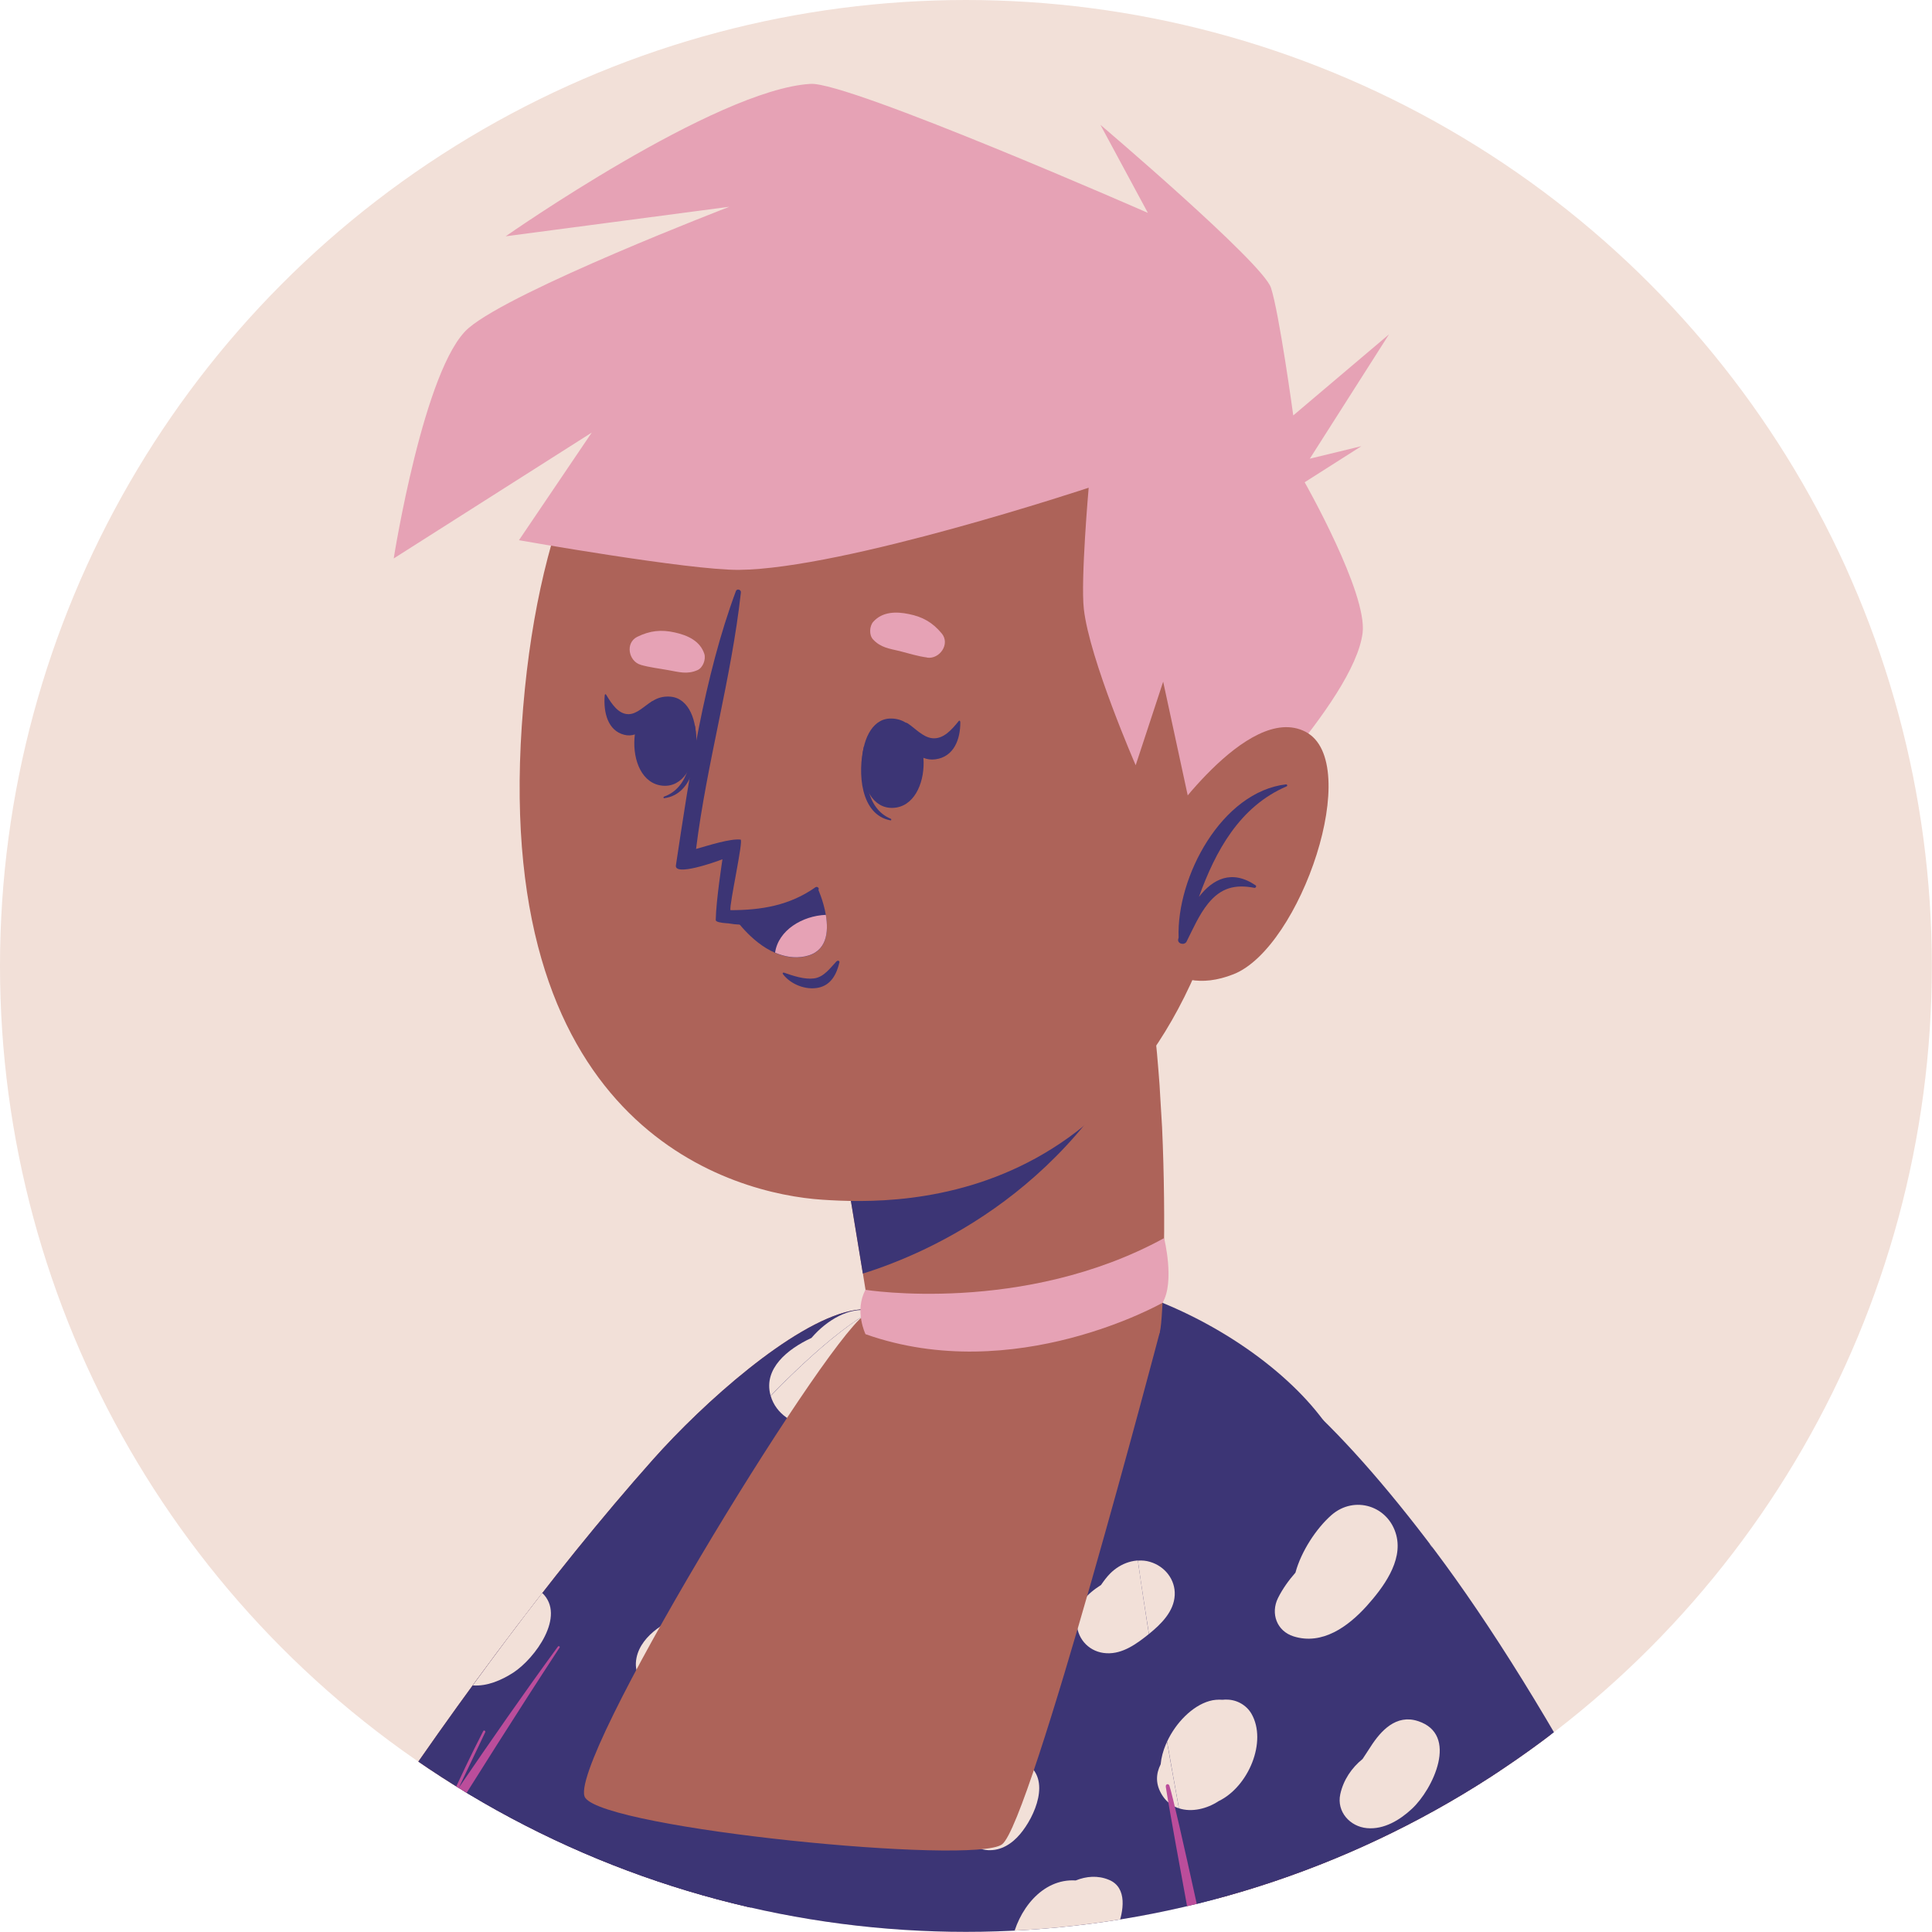 <?xml version="1.0" encoding="UTF-8"?>
<svg id="Layer_2" data-name="Layer 2" xmlns="http://www.w3.org/2000/svg" xmlns:xlink="http://www.w3.org/1999/xlink" viewBox="0 0 123.71 123.71">
  <defs>
    <style>
      .cls-1 {
        fill: #3c3575;
      }

      .cls-2 {
        fill: #bb4d9b;
      }

      .cls-3 {
        fill: #e6a2b5;
      }

      .cls-4 {
        fill: #f2e0d8;
      }

      .cls-5 {
        clip-path: url(#clippath);
      }

      .cls-6 {
        fill: none;
      }

      .cls-7 {
        fill: #ad6359;
      }
    </style>
    <clipPath id="clippath">
      <circle class="cls-6" cx="61.85" cy="61.85" r="61.85"/>
    </clipPath>
  </defs>
  <g id="OBJECTS">
    <g>
      <circle class="cls-4" cx="61.85" cy="61.85" r="61.85"/>
      <g class="cls-5">
        <g>
          <g>
            <g>
              <path class="cls-7" d="m41.81,93.46c-26.22,29.49-57.96,90.32-50.85,101.94,7.92,12.95,45.75-29.05,44.45-30.95-1.1-1.62,11.19-38,20.12-64.61,8.92-26.58-7.23-13.68-13.72-6.38Z"/>
              <g>
                <path class="cls-1" d="m41.81,93.46c-26.22,29.49-57.96,90.32-50.85,101.94,7.92,12.95,45.75-29.05,44.45-30.95-1.1-1.62,11.19-38,20.12-64.61,8.92-26.58-7.23-13.68-13.72-6.38Z"/>
                <g>
                  <path class="cls-4" d="m55.66,83.92c-1.25-.24-2.71.59-3.7,1.75-1.55.72-3.07,1.97-2.63,3.65.32,1.2,1.48,1.96,2.68,1.98,1.2.02,2.23-.61,3.1-1.38.91-.8,1.93-1.9,2.22-3.12.28-1.21-.36-2.63-1.67-2.88Z"/>
                  <path class="cls-4" d="m32.87,107.1c-.76.49-1.68.89-2.6.82,1.49-2.04,2.97-4.02,4.45-5.92,1.54,1.46-.46,4.19-1.85,5.1Z"/>
                  <path class="cls-4" d="m46.44,104.65c-.1-.89-.92-1.5-1.79-1.4-.02,0-.05.01-.07.02-.13-.03-.27-.02-.42.02-1.34.37-3.09,1.36-3.4,2.85-.4,1.94,1.96,2.6,3.35,1.87,1.15-.6,2.49-1.95,2.34-3.35Z"/>
                  <path class="cls-4" d="m26.26,118.54c-.66-.43-1.36-.48-2.04-.04-.19.12-.39.29-.56.48-.15.09-.29.2-.41.33-.54.55-.66,1.24-.46,1.97.11.42.65.72,1.07.66,1.19-.17,2.28-.96,2.69-2.11.15-.41.13-1.02-.29-1.29Z"/>
                  <path class="cls-4" d="m54.22,97.51c-.07-.57-.45-1.02-1.02-1.14-.44-.1-.86.08-1.21.34-.21.15-.41.33-.59.51-.33.14-.63.33-.84.6-.36.46-.29,1.28.29,1.54.29.32.79.47,1.21.31.09-.03.16-.08.24-.13.22-.03.43-.08.64-.17.71-.32,1.4-1.03,1.29-1.87Z"/>
                </g>
              </g>
            </g>
            <g>
              <path class="cls-1" d="m16.52,208.85l6.58-44.61s-10.55-18.43-4.43-31.65c3.09-6.7,24.28-39.43,35.7-47.72,10.71-7.77,25.38-.68,30.37,6.08,14.35,19.44,21.34,54.44,29.35,117.9H16.52Z"/>
              <path class="cls-2" d="m35.72,105.44c-2.17,2.97-4.27,5.99-6.34,9.03.56-1.18,1.13-2.37,1.69-3.55.04-.09-.09-.16-.13-.07-.77,1.49-1.48,3-2.17,4.51-2.76,4.09-5.45,8.24-8.03,12.44-1.1,1.78-2.11,3.6-2.85,5.56-.72,1.9-1.16,3.9-1.4,5.92-.24,2.02-.25,4.05-.1,6.07.16,2.09.41,4.15.88,6.2.53,2.3,1.25,4.6,2.18,6.77.46,1.07.95,2.13,1.47,3.16.48.94,1.46,2.88,1.45,2.95-.2,1.07-.4,1.82-.53,2.72-.14.92-.28,1.83-.41,2.75-.28,1.83-2.65,19.65-2.92,21.48-.53,3.64-.99,7.28-1.44,10.93-.26,2.09-.4,4.21-.69,6.29-.01.08.12.12.13.03.3-1.82.75-3.61,1.08-5.43.33-1.82.67-3.63,1.01-5.45.69-3.67,3.34-23.36,3.91-27.04.16-1.02.32-2.04.48-3.06.16-1.01.43-2.38.39-3.4,0,0-3.27-6.71-4.54-11.42-.53-1.98-1.08-4.03-1.3-6.07-.22-2-.24-4.02-.07-6.03.16-2.01.54-4,1.16-5.92.64-1.98,1.55-3.82,2.56-5.63,2.13-3.79,4.4-7.51,6.7-11.2,2.61-4.19,5.24-8.36,7.94-12.48.05-.07-.06-.13-.11-.06Z"/>
              <g>
                <path class="cls-4" d="m80.12,109.73c-.32-.55-.94-.91-1.57-.9-.04,0-.09,0-.13,0-.05,0-.09.01-.13.01-.28-.02-.57,0-.85.08-1.52.43-2.97,2.36-3.12,4.05-.3.6-.36,1.27.11,2,.81,1.26,2.49,1.09,3.6.36,1.91-.92,3.13-3.83,2.1-5.6Z"/>
                <path class="cls-4" d="m89.41,98.31c-.49-1.89-2.68-2.58-4.15-1.3-.97.85-1.94,2.32-2.31,3.69-.42.48-.81,1.01-1.12,1.63-.48.98-.08,2.11,1,2.45,1.84.58,3.49-.63,4.67-1.93,1.05-1.17,2.34-2.87,1.91-4.54Z"/>
                <path class="cls-4" d="m90.78,110.2c-1.37-.44-2.35.6-3.02,1.65-.15.23-.33.5-.51.78-.7.57-1.23,1.34-1.43,2.26-.24,1.12.62,2.07,1.71,2.17,1.09.1,2.11-.52,2.88-1.24,1.34-1.24,3.04-4.77.37-5.62Z"/>
                <path class="cls-4" d="m73.64,100.01c-.93-.27-1.89.08-2.55.74-.22.22-.41.48-.59.74-.88.57-1.62,1.24-1.55,2.49.06,1.04.86,1.83,1.9,1.88,1.05.06,1.97-.63,2.74-1.25.76-.62,1.58-1.42,1.64-2.47.05-1-.63-1.86-1.58-2.13Z"/>
                <path class="cls-4" d="m65.7,112.9c-.71-.45-1.6-.37-2.28.08-.5.33-1,.99-1.23,1.64-.61.57-.98,1.31-.72,2.27.23.82.92,1.54,1.8,1.58.83.04,1.53-.41,2.05-1.03.94-1.11,2.01-3.52.38-4.54Z"/>
                <path class="cls-4" d="m71.01,120.37c-.72-.3-1.46-.23-2.13.04-2.16-.14-3.73,1.93-4.1,3.96-.18.98-.01,2.15.91,2.71,1.15.7,2.48-.11,3.44-.75,1.08-.72,1.97-1.69,2.43-2.91.38-1.01.66-2.55-.55-3.05Z"/>
                <path class="cls-4" d="m81.37,123.16c-.26-.9-1.12-1.31-1.99-.99-.77.28-1.63,1.03-2.14,1.9-.2.15-.39.32-.53.54-.36.57-.43,1.32-.06,1.91.99,1.59,3.45-.02,4.22-1.07.48-.64.73-1.51.5-2.3Z"/>
              </g>
              <g>
                <path class="cls-4" d="m57.33,86.81c-.29,1.22-1.31,2.31-2.22,3.12-.87.76-1.9,1.4-3.1,1.38-1.18-.03-2.33-.77-2.66-1.93,1.8-1.86,3.5-3.4,5.02-4.51.46-.33.92-.64,1.4-.92,1.23.31,1.83,1.68,1.56,2.86Z"/>
                <path class="cls-4" d="m46.44,104.65c-.1-.89-.92-1.5-1.79-1.4-.02,0-.05.01-.07.02-.13-.03-.27-.02-.42.02-1.34.37-3.09,1.36-3.4,2.85-.4,1.94,1.96,2.6,3.35,1.87,1.15-.6,2.49-1.95,2.34-3.35Z"/>
                <path class="cls-4" d="m26.63,119.3c0,.19-.03.37-.08.53-.24.67-.71,1.22-1.3,1.58.44-.68.9-1.39,1.38-2.11Z"/>
                <path class="cls-4" d="m54.22,97.51c-.07-.57-.45-1.02-1.02-1.14-.44-.1-.86.08-1.21.34-.21.15-.41.33-.59.51-.33.14-.63.33-.84.6-.36.46-.29,1.28.29,1.54.29.32.79.47,1.21.31.09-.03.16-.08.24-.13.22-.03.43-.08.64-.17.71-.32,1.4-1.03,1.29-1.87Z"/>
              </g>
            </g>
            <g>
              <path class="cls-7" d="m91.77,100.19c28.25,35.95,38.91,100.54,23.23,105.57-14.33,4.6-73.26-10.15-90.81-16.11-5.16-1.75,10.77-41.84,16.28-39.97,6.67,2.26,43.11,10.89,43.82,10.91,1.51.03-6.59-39.73-10.06-57.75-4.84-25.1,6.93-16.15,17.54-2.65Z"/>
              <g>
                <path class="cls-1" d="m83.76,158.96c.46-.27-8.01-38.65-10.85-58.68-2.84-20.03,6.11-18.1,18.98-.98,13.79,18.34,38.33,67.98,29.83,104.74-2.75,11.9-88.03-4.77-88.03-4.77l11.49-49.02s37.88,9.13,38.59,8.7Z"/>
                <g>
                  <path class="cls-4" d="m78.03,115.33c-.74.49-1.72.73-2.54.46-.26-1.45-.52-2.87-.76-4.27.56-1.21,1.62-2.29,2.71-2.6.27-.08.56-.1.85-.08.04,0,.08-.01.13-.01h.13c.64,0,1.26.35,1.58.9,1.03,1.78-.19,4.68-2.1,5.6Z"/>
                  <path class="cls-4" d="m89.41,98.31c-.49-1.89-2.68-2.58-4.15-1.3-.97.85-1.94,2.32-2.31,3.69-.42.48-.81,1.01-1.12,1.63-.48.98-.08,2.11,1,2.45,1.84.58,3.49-.63,4.67-1.93,1.05-1.17,2.34-2.87,1.91-4.54Z"/>
                  <path class="cls-4" d="m90.78,110.2c-1.37-.44-2.35.6-3.02,1.65-.15.23-.33.5-.51.78-.7.57-1.23,1.34-1.43,2.26-.24,1.12.62,2.07,1.71,2.17,1.09.1,2.11-.52,2.88-1.24,1.34-1.24,3.04-4.77.37-5.62Z"/>
                  <path class="cls-4" d="m75.22,102.14c-.05,1.05-.87,1.85-1.63,2.47l-.02.02c-.24-1.53-.47-2.98-.66-4.35-.02-.12-.03-.24-.05-.35.26-.02.52,0,.78.08.95.28,1.63,1.14,1.58,2.13Z"/>
                  <path class="cls-4" d="m101.7,114.8s-.03.03-.05.04c-1.24.95-3.69.69-3.62-1.28.04-1,.72-1.88,1.53-2.53.71,1.21,1.43,2.47,2.14,3.77Z"/>
                  <path class="cls-4" d="m80.87,125.46c-.57.78-2.09,1.87-3.23,1.71-.19-.98-.38-1.97-.57-2.95.06-.06.12-.1.18-.15.5-.87,1.36-1.61,2.13-1.9.87-.32,1.73.09,1.99.99.23.79-.02,1.65-.5,2.3Z"/>
                  <path class="cls-4" d="m91.73,99.09s-.08-.07-.11-.12c-.03-.04-.06-.08-.08-.13.06.08.12.16.19.25Z"/>
                </g>
                <path class="cls-2" d="m83.34,159.35c.03-.08-5.41-25.28-5.93-26.19-.53-.95-1.67-3.06-2.14-4.05-.94-1.99-1.76-4.02-2.63-6.03-.07-.17.18-.29.25-.13.94,1.95,2.04,3.81,3.16,5.65.55.91,1.11,1.82,1.66,2.71.04.06-2.68-14.36-3.06-16.89-.03-.19.17-.24.23-.08.82,2.55,9.07,41.93,9.85,45.13,0,0-.54,0-1.4-.13Z"/>
              </g>
            </g>
          </g>
          <path class="cls-7" d="m55.34,84.21c-2.94,2.24-19.2,28.91-17.87,30.9,1.33,2,24.86,4.32,26.69,2.99,1.83-1.33,10.11-32.82,10.11-32.82l-18.93-1.07Z"/>
          <g>
            <g>
              <path class="cls-7" d="m74.27,85.28c-.5,1.69-9.33,12.37-17.16,11.55-2.55-.27-1.69-14.25-1.69-14.25l-.17-1.05-2.41-14.65,17.61-9.93,2.54-1.3s.39,4.05.84,9.1c.02.23.04.47.06.72.03.28.07.55.08.82.08.75.15,1.52.21,2.29.05.58.09,1.15.12,1.77.04.62.07,1.22.11,1.83.28,6.09.07,12.37-.14,13.09Z"/>
              <path class="cls-1" d="m73.82,64.77c-4.8,11.27-14.26,15.44-18.57,16.78l-2.41-14.65,17.61-9.93,2.54-1.3s.39,4.05.84,9.1Z"/>
              <path class="cls-3" d="m55.42,82.59s10.1,1.62,19.12-3.31c0,0,.7,2.79-.1,4.14,0,0-9.47,5.39-19.02,2.01,0,0-.73-1.5,0-2.84Z"/>
            </g>
            <g>
              <path class="cls-7" d="m33.41,46.48c-1.74,25.99,13.63,29.97,19.24,30.34,5.09.34,22.46.83,26.87-24.84,4.42-25.67-7.12-34.7-18.72-36.08-11.6-1.38-25.65,4.59-27.39,30.59Z"/>
              <g>
                <path class="cls-3" d="m41.02,42.57c.59.17,1.17.23,1.77.34.68.12,1.21.29,1.87,0,.35-.15.55-.69.44-1.04-.27-.83-1.07-1.19-1.88-1.37-.88-.2-1.61-.12-2.42.28-.78.39-.55,1.57.23,1.79Z"/>
                <path class="cls-3" d="m59.36,42.1c-.61-.08-1.16-.26-1.75-.41-.67-.16-1.22-.22-1.71-.75-.26-.28-.23-.85.02-1.13.59-.65,1.46-.66,2.28-.49.89.18,1.52.54,2.1,1.24.56.67-.13,1.66-.93,1.55Z"/>
                <g>
                  <g>
                    <path class="cls-1" d="m55.32,47.79c.02-.07.13.09.13.16-.13,1.77.01,3.82,1.59,4.48.05.02.04.11-.02.1-1.94-.36-2.11-3.08-1.7-4.74Z"/>
                    <path class="cls-1" d="m56.98,46.01c2.86-.09,2.84,5.63.19,5.72-2.61.09-2.58-5.64-.19-5.72Z"/>
                  </g>
                  <path class="cls-1" d="m58.11,46.31c.5.33.99.9,1.59.96.7.07,1.23-.53,1.69-1.1.05-.06.1,0,.1.07.01,1.1-.41,2.22-1.59,2.38-1.07.15-1.84-.83-2.11-1.93-.05-.2.13-.51.33-.37Z"/>
                </g>
                <g>
                  <g>
                    <path class="cls-1" d="m44.5,46.48c-.01-.07-.14.08-.14.15.03,1.77-.23,3.81-1.84,4.38-.05.02-.05.11.01.1,1.96-.25,2.28-2.96,1.97-4.63Z"/>
                    <path class="cls-1" d="m42.94,44.61c-2.85-.25-3.15,5.46-.51,5.7,2.6.23,2.9-5.49.51-5.7Z"/>
                  </g>
                  <path class="cls-1" d="m41.73,44.92c-.47.28-.94.81-1.49.81-.63,0-1.06-.63-1.43-1.25-.04-.06-.09-.02-.09.06-.09,1.09.21,2.25,1.25,2.51.95.24,1.7-.66,2.02-1.73.06-.2-.08-.51-.27-.4Z"/>
                </g>
                <path class="cls-1" d="m53.57,61.55c-.41.43-.81,1.02-1.45,1.1-.61.08-1.35-.17-1.92-.37-.06-.02-.11.04-.07.09.49.66,1.47,1.05,2.29.87.8-.17,1.16-.88,1.33-1.62.02-.1-.11-.14-.17-.07Z"/>
                <path class="cls-1" d="m46.26,55.02s-.41,2.64-.43,3.89c0,.12.3.18.72.21.02,0,.03.01.05,0,2.2.38,4.43-.35,5.8-2.13.09-.12-.07-.25-.18-.18-1.67,1.18-3.49,1.47-5.45,1.47-.08-.35.85-4.5.65-4.52-.68-.07-2.03.37-2.85.6.69-5.53,2.26-10.9,2.87-16.42.02-.2-.26-.26-.32-.09-2.05,5.52-2.98,11.86-3.84,17.56-.11.71,2.47-.19,2.98-.39Z"/>
                <g>
                  <path class="cls-1" d="m46.95,58.65s1.09,1.68,2.68,2.36c.59.25,1.23.38,1.91.24,1.41-.28,1.53-1.55,1.34-2.66-.15-.91-.52-1.71-.52-1.71,0,0-2.15,1.77-5.41,1.78Z"/>
                  <path class="cls-3" d="m49.63,61c.59.25,1.23.38,1.91.24,1.41-.28,1.53-1.55,1.34-2.66-1.5.06-3.04.98-3.25,2.42Z"/>
                </g>
              </g>
              <path class="cls-3" d="m76.9,54.88c1.28-1.6,9.8-9.96,10.35-14.35.32-2.56-3.71-9.65-3.71-9.65l3.63-2.31-3.3.8,5.07-7.96-6.13,5.19s-.9-6.58-1.43-8.18c-.53-1.6-10.92-10.43-10.92-10.43l3.04,5.64s-19.17-8.41-21.6-8.26c-6.1.36-19.52,9.76-19.52,9.76l14.32-1.89s-13.84,5.32-16.7,7.77c-2.85,2.45-4.79,14.75-4.79,14.75l12.68-8.06-4.66,6.89s10.9,1.93,14.09,1.9c6.75-.06,22.39-5.26,22.39-5.26,0,0-.52,5.91-.31,7.76.36,3.22,3.32,10.01,3.32,10.01l1.76-5.35,2.43,11.25Z"/>
              <g>
                <path class="cls-7" d="m74.35,53.15s5.52-8.24,9.25-6.29c3.73,1.95-.31,13.82-4.61,15.52-4.3,1.7-5.95-2.25-5.95-2.25l1.31-6.98Z"/>
                <path class="cls-1" d="m82.36,50.23c.07,0,.09.09.03.12-3.01,1.29-4.56,4.14-5.62,7.08.88-1.14,2.1-1.78,3.63-.74.08.05,0,.18-.08.16-1.25-.24-2.14,0-2.96,1-.58.72-.97,1.62-1.38,2.44-.14.27-.63.14-.53-.18,0-.02.02-.05.02-.07-.15-3.87,2.75-9.35,6.9-9.82Z"/>
              </g>
            </g>
          </g>
        </g>
      </g>
    </g>
  </g>
</svg>